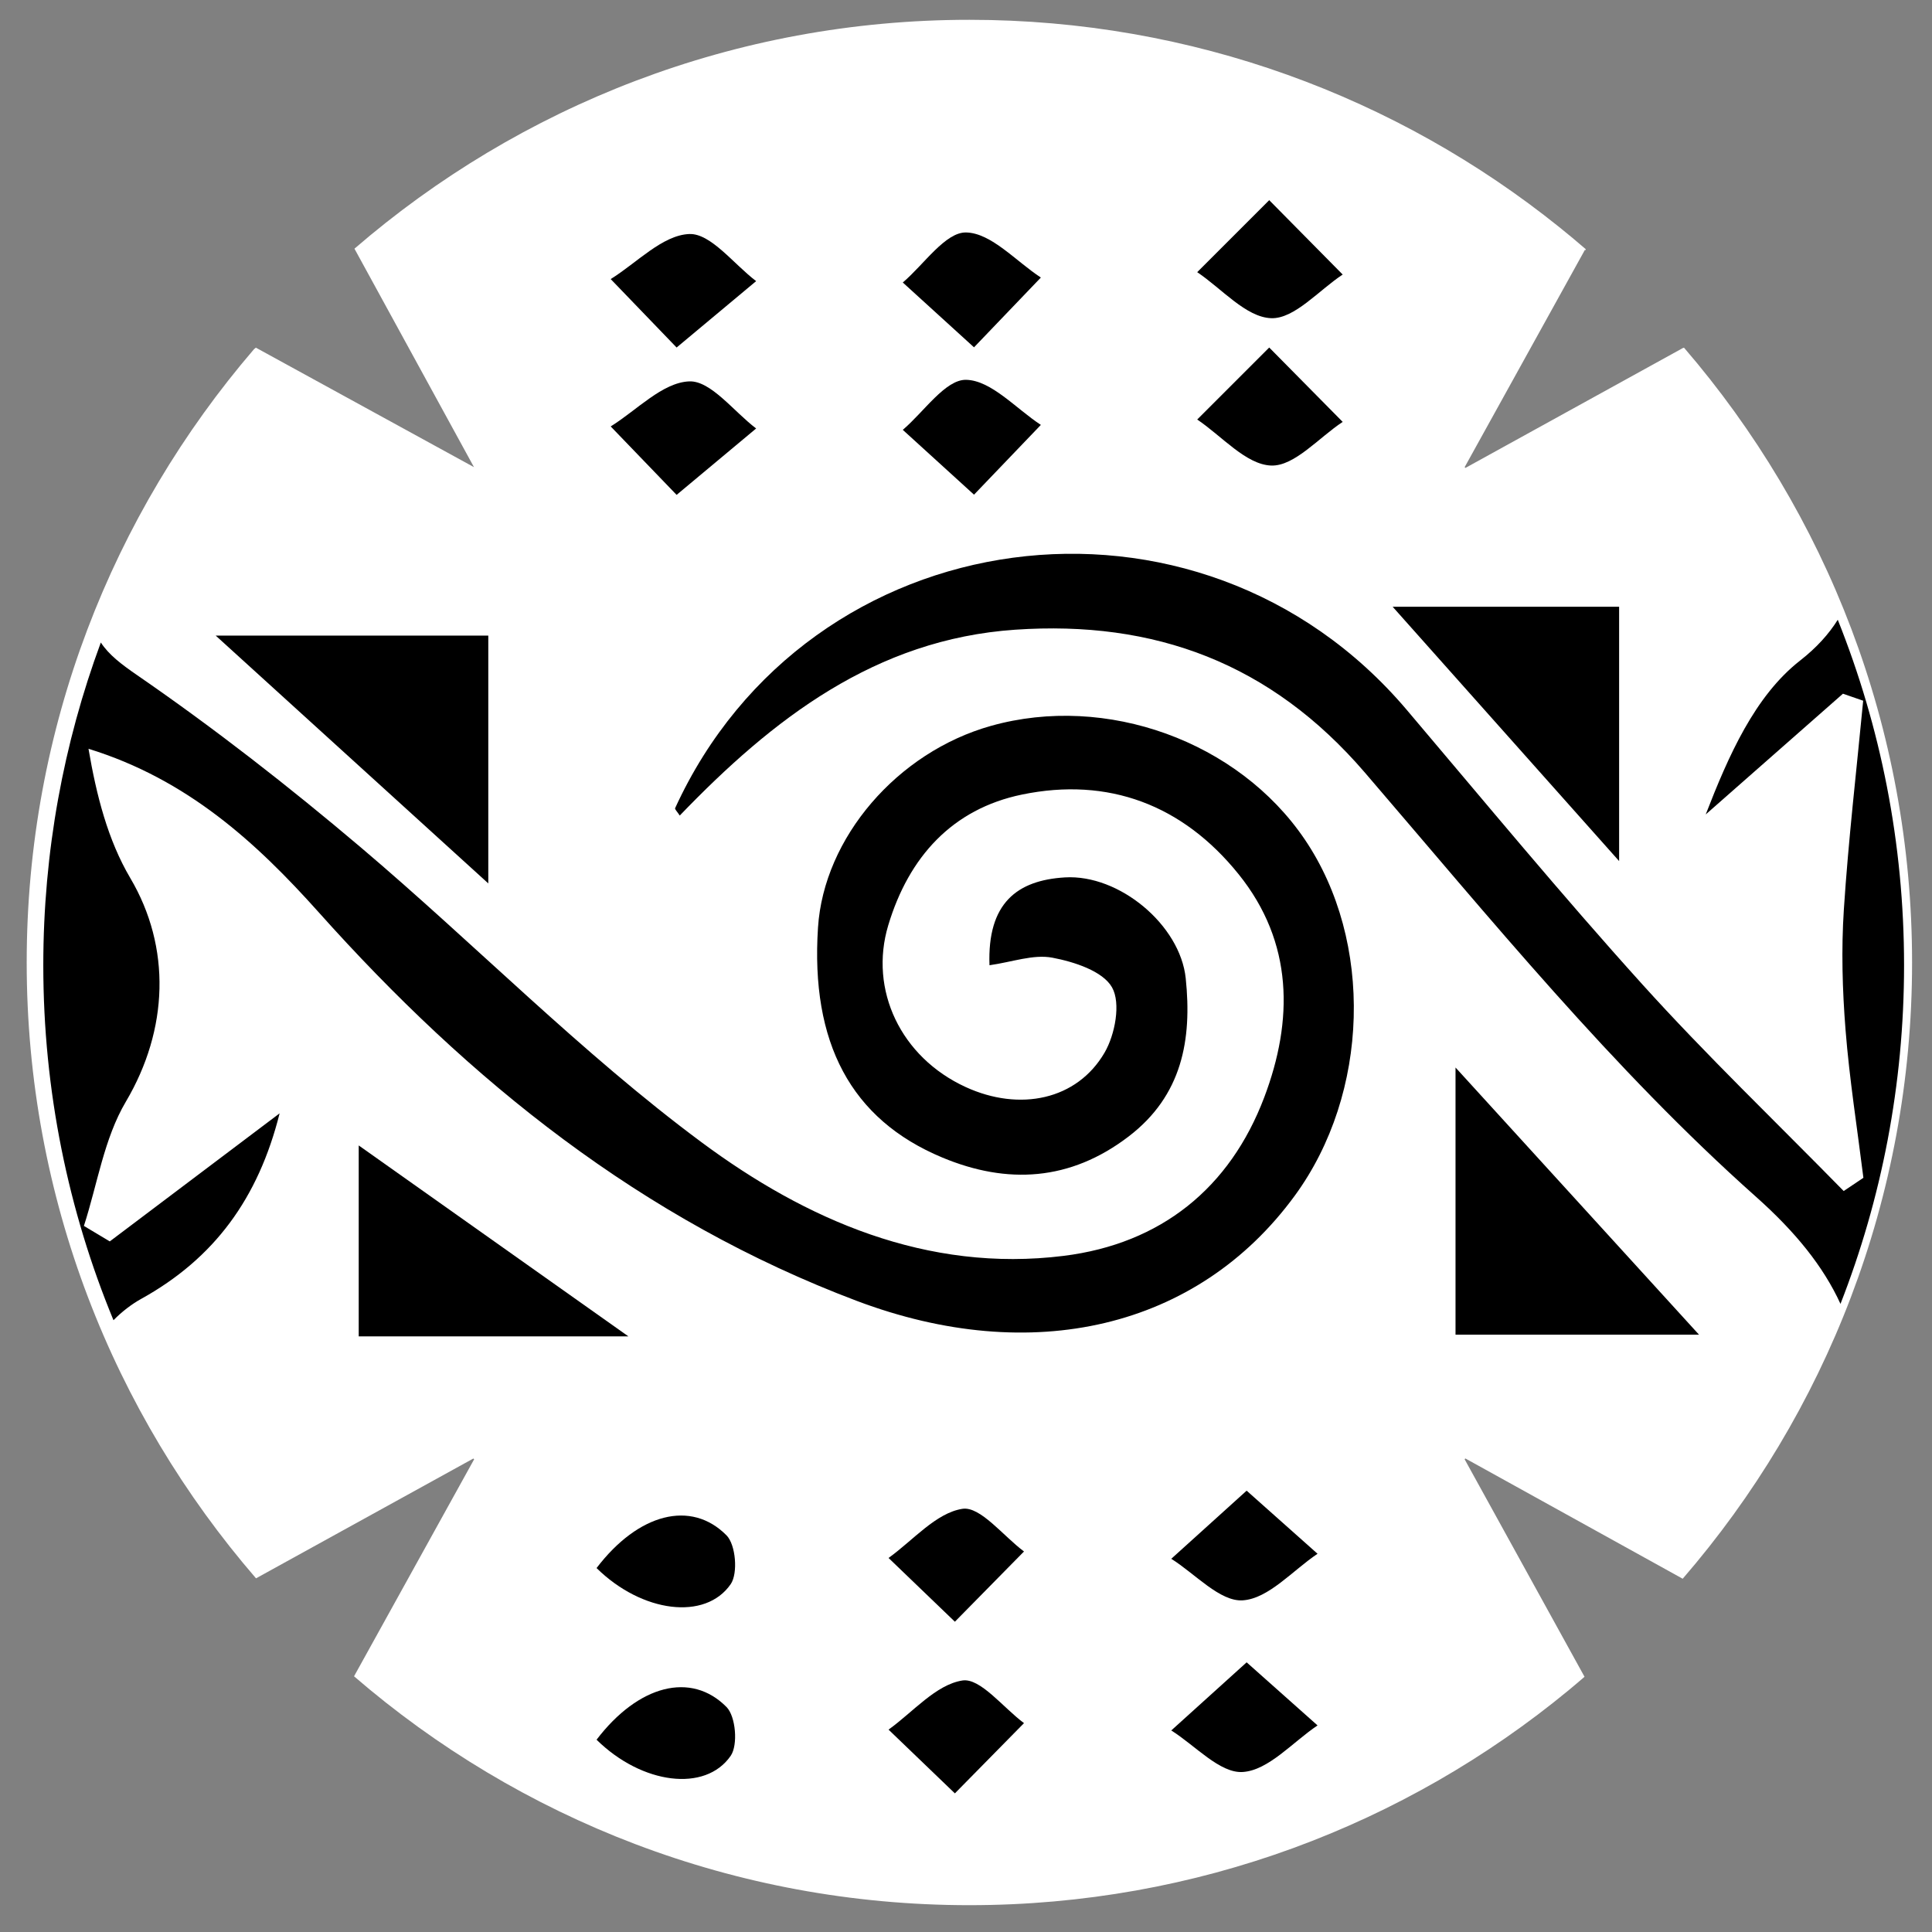 <?xml version="1.0" encoding="utf-8"?>
<!-- Generator: Adobe Illustrator 16.0.0, SVG Export Plug-In . SVG Version: 6.00 Build 0)  -->
<!DOCTYPE svg PUBLIC "-//W3C//DTD SVG 1.1//EN" "http://www.w3.org/Graphics/SVG/1.1/DTD/svg11.dtd">
<svg version="1.1" id="Capa_1" xmlns="http://www.w3.org/2000/svg" xmlns:xlink="http://www.w3.org/1999/xlink" x="0px" y="0px"
	 width="300px" height="300px" viewBox="0 0 300 300" enable-background="new 0 0 300 300" xml:space="preserve">
<rect x="0" y="0" width="300" height="300" fill="#808080" stroke="none"/>
<path fill="#FFFFFF" d="M261.288,245.145c22.188-25.658,35.618-59.102,35.618-95.689c0-36.471-13.339-69.825-35.402-95.455
	c-0.057,0.006-0.109,0.019-0.165,0.024l0.002,0.005l-33.785,18.625l-0.126-0.114l18.68-33.755l0.088,0.086
	c0.012-0.058,0.024-0.116,0.036-0.177c-0.036-0.032-0.075-0.068-0.114-0.1c-1.318-1.139-2.661-2.255-4.021-3.347
	c-25.072-20.128-56.916-32.172-91.572-32.172c-36.515,0-69.859,13.416-95.487,35.539l18.56,33.925L39.73,53.984l-0.299,0.249
	C17.46,79.833,4.146,113.074,4.146,149.455c0,36.567,13.439,69.974,35.607,95.628l33.745-18.603l0.128,0.114l-18.651,33.701
	c25.644,22.129,59.022,35.54,95.552,35.54c35.337,0,67.751-12.521,93.043-33.37c0.834-0.688,1.655-1.391,2.475-2.096l-18.619-33.774
	l0.113-0.127L261.288,245.145z"/>
<g>
	<path d="M251.416,94.213c-12.047,0-23.166,0-35.168,0c11.882,13.343,22.979,25.807,35.168,39.494
		C251.416,119.359,251.416,106.721,251.416,94.213z"/>
	<path d="M279.52,102.57c-7.037,5.502-11.119,14.779-14.656,23.896c7.104-6.25,14.206-12.498,21.309-18.748
		c1.048,0.362,2.092,0.726,3.14,1.089c-1.031,10.8-2.294,21.585-3,32.408c-0.407,6.214-0.231,12.513,0.264,18.728
		c0.609,7.674,1.821,15.3,2.771,22.946c-1.018,0.683-2.039,1.369-3.06,2.054c-10.465-10.683-21.287-21.04-31.302-32.131
		c-12.534-13.879-24.452-28.32-36.553-42.592c-32.298-38.093-92.887-29.975-113.6,15.271c-0.075,0.166,0.341,0.557,0.719,1.148
		c14.415-14.984,30.363-27.369,52.082-28.858c21.633-1.483,39.688,5.175,54.303,22.185c19.473,22.67,38.526,46.104,60.733,65.87
		c6.146,5.471,10.466,10.829,13.121,16.63c6.37-16.297,9.872-34.032,9.872-52.585c0-18.957-3.656-37.057-10.294-53.644
		C284.001,98.424,282.114,100.542,279.52,102.57z"/>
	<path d="M208.492,65.512c-3.227-3.264-6.447-6.528-11.408-11.548c-4.826,4.823-8.003,8.001-11.182,11.179
		c3.819,2.564,7.57,7.002,11.481,7.146C201,72.421,204.783,67.954,208.492,65.512z"/>
	<path d="M161.624,65.978c-3.866-2.527-7.693-6.919-11.607-7c-3.223-0.065-6.551,4.985-9.832,7.768
		c3.175,2.89,6.352,5.78,11.059,10.067C155.64,72.225,158.632,69.101,161.624,65.978z"/>
	<path d="M21.895,201.705c11.409-6.312,18.217-15.65,21.523-28.824c-9.225,6.954-17.798,13.419-26.37,19.883
		c-1.34-0.802-2.678-1.602-4.02-2.403c2.095-6.47,3.129-13.569,6.509-19.282c6.651-11.242,7.047-23.982,0.697-34.729
		c-3.496-5.923-5.262-12.866-6.492-20.079c15.335,4.729,26.05,14.548,35.746,25.389c23.48,26.267,50.186,47.76,83.585,60.353
		c27.098,10.216,52.86,4.344,67.992-16.365c11.597-15.871,12.256-39.47,1.545-55.291c-10.328-15.253-30.812-22.672-48.719-17.647
		c-14.568,4.087-25.97,17.377-26.873,31.322c-1.159,17.844,5.068,29.773,19.306,35.711c10.071,4.201,19.856,3.666,28.927-3.269
		c8.325-6.362,9.858-15.047,8.867-24.569c-0.86-8.264-10.311-16.167-18.756-15.662c-7.404,0.444-12.066,3.969-11.715,13.639
		c3.518-0.496,6.804-1.729,9.753-1.174c3.383,0.637,7.853,2.081,9.28,4.619c1.382,2.45,0.472,7.314-1.158,10.117
		c-4.284,7.367-13.183,9.203-21.573,5.352c-10.072-4.626-15.042-15.079-12.019-25.127c3.192-10.609,9.947-18.057,20.761-20.29
		c13.413-2.77,24.959,1.594,33.629,12.356c8.554,10.611,8.502,22.738,3.996,34.646c-5.337,14.112-16.06,22.75-31.148,24.629
		c-21.244,2.644-40.036-5.629-56.194-17.612c-18.714-13.877-35.172-30.758-53.009-45.866c-11.118-9.418-22.659-18.422-34.651-26.681
		c-2.46-1.694-4.418-3.179-5.657-5.085c-5.774,15.614-8.934,32.496-8.934,50.118c0,19.521,3.881,38.134,10.899,55.12
		C18.923,203.666,20.481,202.488,21.895,201.705z"/>
	<path d="M181.874,242.049c3.712,2.328,7.558,6.684,11.101,6.451c4.011-0.265,7.753-4.642,11.612-7.233
		c-3.158-2.812-6.317-5.623-11.009-9.797C188.743,235.843,185.307,238.945,181.874,242.049z"/>
	<path d="M92.634,243.487c7.058,6.946,16.903,8.194,20.829,2.499c1.158-1.68,0.783-6.13-0.646-7.573
		C107.324,232.854,99.12,234.979,92.634,243.487z"/>
	<path d="M149.44,234.289c-4.118,0.646-7.671,4.908-11.467,7.63c2.843,2.731,5.688,5.465,10.301,9.9
		c4.429-4.503,7.582-7.704,10.733-10.907C155.791,238.525,152.216,233.854,149.44,234.289z"/>
	<path d="M181.874,268.704c3.712,2.33,7.558,6.685,11.101,6.45c4.011-0.262,7.753-4.642,11.612-7.232
		c-3.158-2.811-6.317-5.621-11.009-9.796C188.743,262.498,185.307,265.602,181.874,268.704z"/>
	<path d="M92.634,270.142c7.058,6.948,16.903,8.197,20.829,2.499c1.158-1.679,0.783-6.127-0.646-7.572
		C107.324,259.509,99.12,261.636,92.634,270.142z"/>
	<path d="M149.44,260.946c-4.118,0.645-7.671,4.905-11.467,7.629c2.843,2.732,5.688,5.464,10.301,9.899
		c4.429-4.502,7.582-7.705,10.733-10.907C155.791,265.183,152.216,260.51,149.44,260.946z"/>
	<path d="M226.013,165.763c0,14.24,0,27.815,0,41.486c14.049,0,27.331,0,37.81,0C251.807,194.065,239.028,180.046,226.013,165.763z"
		/>
	<path d="M75.822,137.177c0-13.114,0-26.283,0-38.479c-15.052,0-28.64,0-42.327,0C48.227,112.089,62.086,124.69,75.822,137.177z"/>
	<path d="M117.414,66.533c-3.474-2.624-7.042-7.453-10.399-7.312c-4.153,0.174-8.132,4.476-12.186,6.995
		c2.974,3.09,5.951,6.179,10.235,10.628C110.155,72.593,113.784,69.563,117.414,66.533z"/>
	<path d="M208.492,42.631c-3.227-3.264-6.447-6.528-11.408-11.548c-4.826,4.823-8.003,8.001-11.182,11.179
		c3.819,2.564,7.57,7.002,11.481,7.146C201,49.54,204.783,45.073,208.492,42.631z"/>
	<path d="M161.624,43.097c-3.866-2.527-7.693-6.919-11.607-7c-3.223-0.065-6.551,4.985-9.832,7.768
		c3.175,2.89,6.352,5.78,11.059,10.067C155.64,49.344,158.632,46.22,161.624,43.097z"/>
	<path d="M117.414,43.652c-3.474-2.624-7.042-7.453-10.399-7.312c-4.153,0.174-8.132,4.476-12.186,6.995
		c2.974,3.09,5.951,6.179,10.235,10.628C110.155,49.712,113.784,46.682,117.414,43.652z"/>
	<path d="M55.702,177.864c0,10.156,0,19.381,0,29.651c14.194,0,27.455,0,41.879,0C82.919,197.134,69.612,187.713,55.702,177.864z"/>
</g>
</svg>
